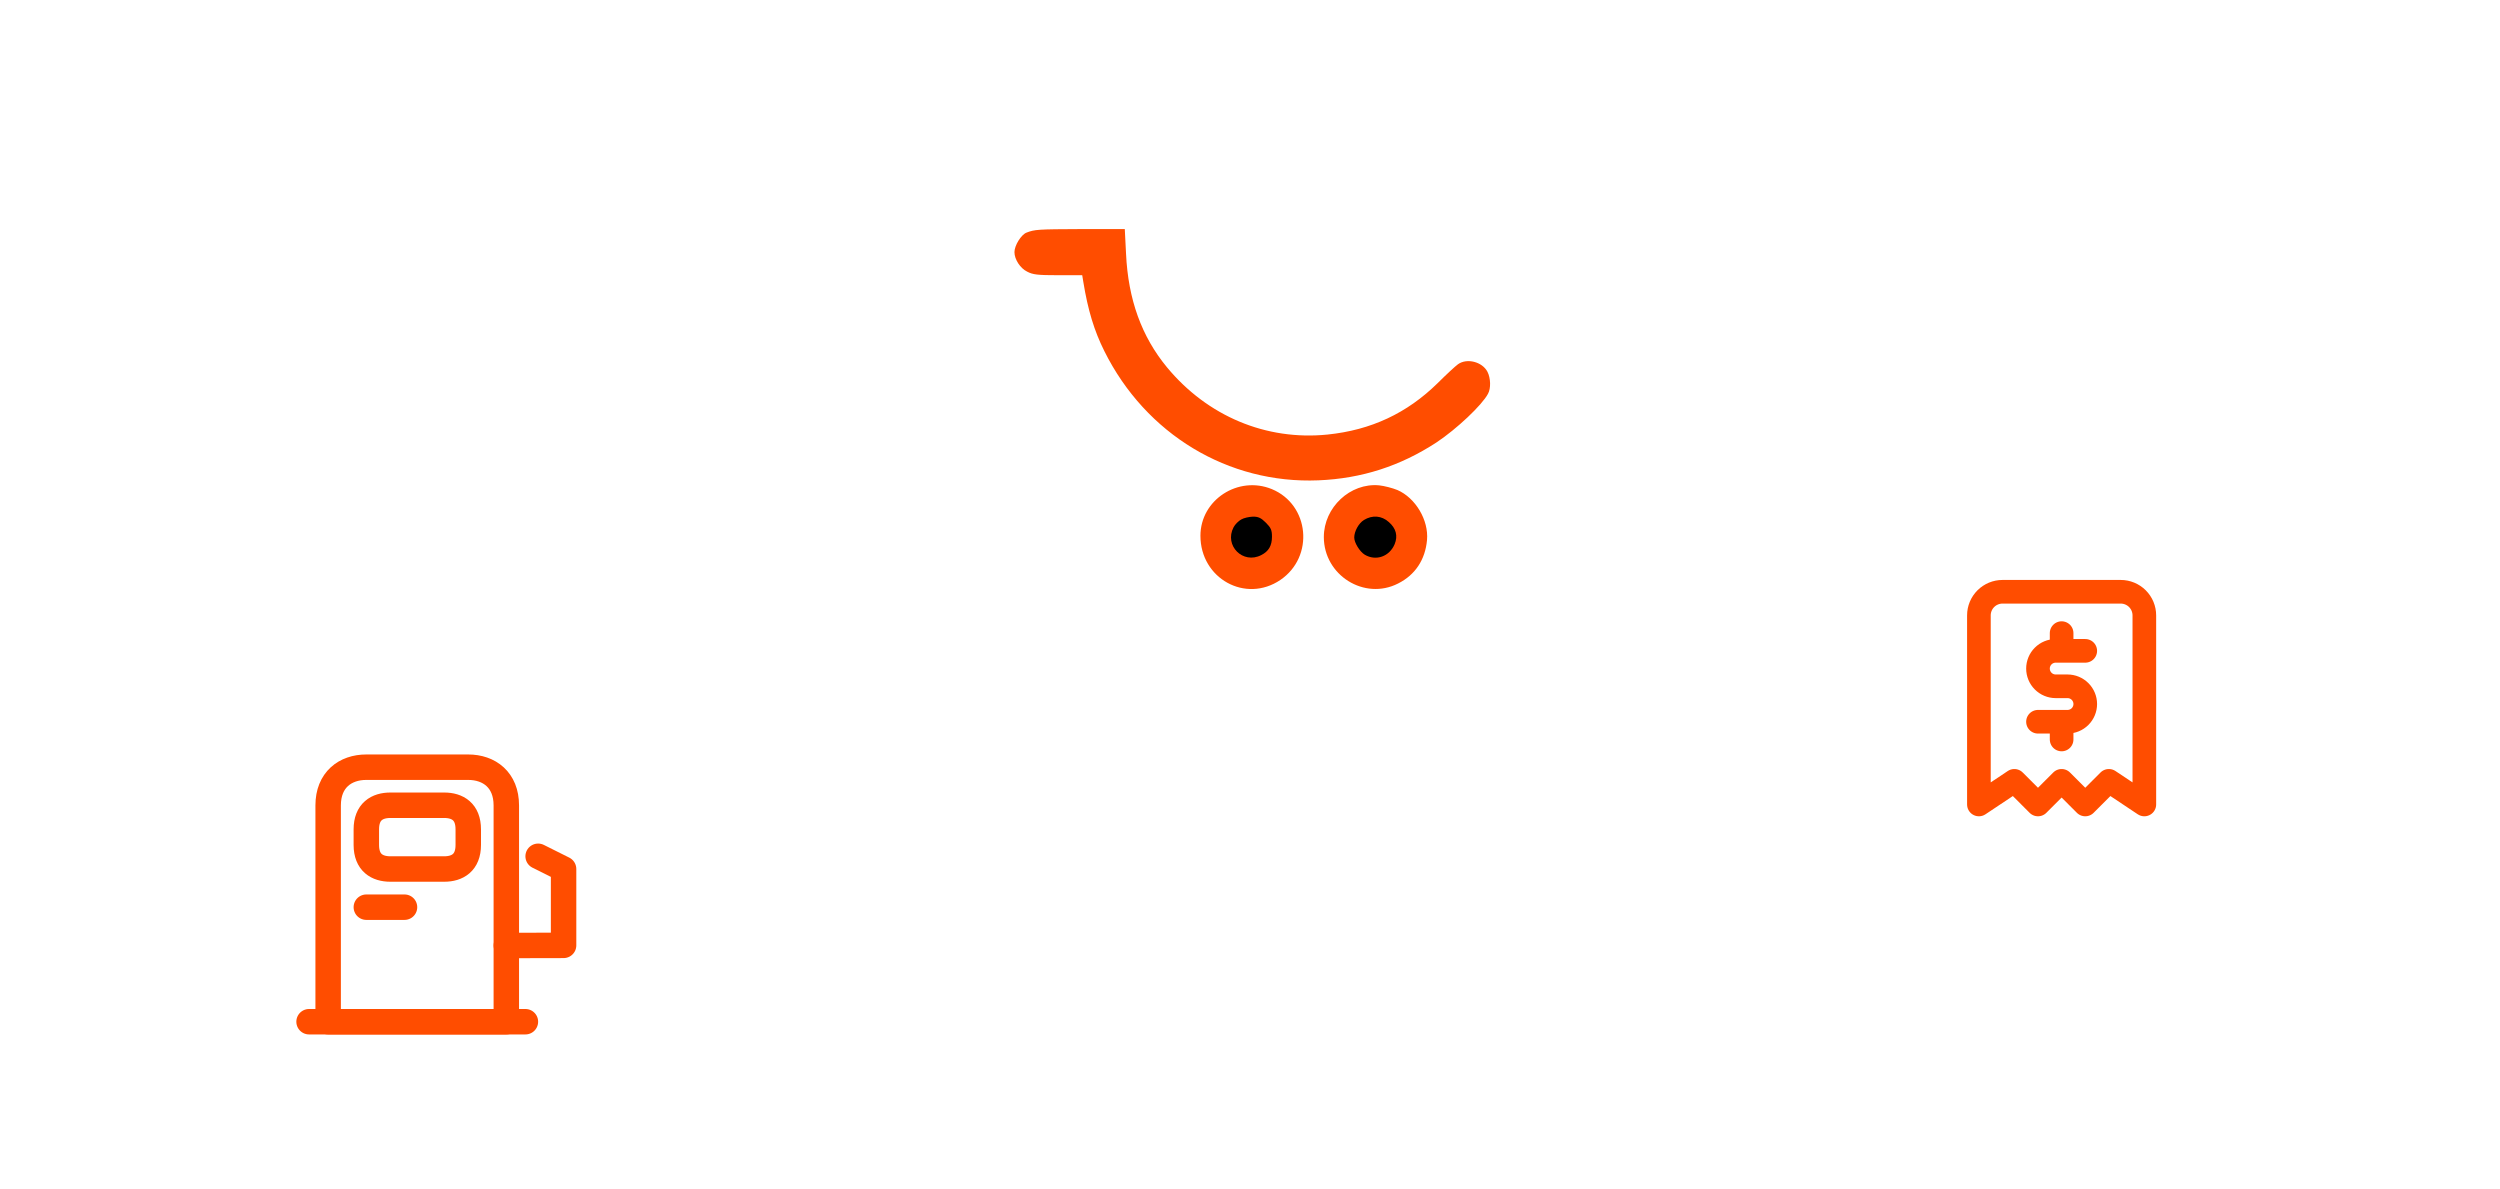 <svg width="635" height="302" viewBox="0 0 635 302" fill="none" xmlns="http://www.w3.org/2000/svg">
<path d="M83.351 259.517V204.566C83.351 198.101 87.682 194.868 93.048 194.868H118.907C124.273 194.868 128.604 198.101 128.604 204.566V259.517H83.351Z" stroke="#FF4D00" stroke-width="6.465" stroke-linecap="round" stroke-linejoin="round"/>
<path d="M78.502 259.517H133.453" stroke="#FF4D00" stroke-width="6.465" stroke-linecap="round" stroke-linejoin="round"/>
<path d="M99.157 220.729H112.83C116.192 220.729 118.939 219.113 118.939 214.62V210.644C118.939 206.151 116.192 204.534 112.83 204.534H99.157C95.795 204.534 93.048 206.151 93.048 210.644V214.62C93.048 219.113 95.795 220.729 99.157 220.729Z" stroke="#FF4D00" stroke-width="6.465" stroke-linecap="round" stroke-linejoin="round"/>
<path d="M93.048 230.425H102.745" stroke="#FF4D00" stroke-width="6.465" stroke-linecap="round" stroke-linejoin="round"/>
<path d="M128.604 240.155L143.15 240.123V220.728L136.686 217.496" stroke="#FF4D00" stroke-width="6.465" stroke-linecap="round" stroke-linejoin="round"/>
<path d="M286.014 64.453C286.559 76.081 289.966 85.484 296.416 93.297C306.682 105.697 321.581 111.966 337.207 110.376C348.245 109.24 357.375 104.971 365.188 97.294C367.368 95.114 369.685 92.979 370.32 92.525C372.592 90.889 376.498 91.889 377.815 94.432C378.633 96.022 378.724 98.657 377.952 100.019C376.453 102.881 370.003 108.968 364.87 112.375C355.694 118.371 345.883 121.55 334.89 122.004C311.951 122.958 291.011 110.285 280.518 89.209C277.929 84.03 276.339 78.807 275.158 71.584L274.885 69.904H268.753C263.575 69.904 262.349 69.767 260.895 68.995C259.123 68.132 257.67 65.861 257.67 64.044C257.67 62.363 259.351 59.638 260.713 59.093C262.848 58.275 263.484 58.23 274.749 58.184H285.696L286.014 64.453ZM323.035 124.23C332.619 128.182 333.891 141.4 325.215 147.305C316.357 153.301 304.91 146.942 304.91 136.086C304.91 126.956 314.495 120.733 323.035 124.23ZM354.922 124.457C359.555 126.456 362.916 132.134 362.462 137.176C362.008 142.173 359.464 146.034 355.104 148.214C346.564 152.575 336.253 146.124 336.253 136.404C336.253 128.863 342.975 122.595 350.289 123.276C351.606 123.413 353.695 123.958 354.922 124.457Z" fill="#FF4D00"/>
<path d="M315.268 131.951C314.586 132.315 313.678 133.223 313.314 133.95C310.907 138.583 315.722 143.398 320.355 140.991C322.263 140.037 323.08 138.583 323.08 136.312C323.08 134.631 322.808 134.041 321.536 132.769C320.31 131.542 319.628 131.225 318.266 131.225C317.266 131.27 315.949 131.542 315.268 131.951Z" fill="black"/>
<path d="M346.428 132.087C345.111 132.905 343.976 134.949 343.976 136.539C343.976 137.856 345.384 140.127 346.656 140.9C349.517 142.58 352.924 141.354 354.241 138.22C355.104 136.13 354.605 134.177 352.742 132.587C350.925 130.952 348.563 130.77 346.428 132.087Z" fill="black"/>
<g clip-path="url(#clip0_94_57)">
<path d="M502.641 204.335V156.311C502.641 154.719 503.273 153.192 504.399 152.066C505.525 150.94 507.052 150.308 508.644 150.308H538.659C540.251 150.308 541.778 150.94 542.904 152.066C544.03 153.192 544.662 154.719 544.662 156.311V204.335L535.657 198.332L529.654 204.335L523.651 198.332L517.648 204.335L511.645 198.332L502.641 204.335Z" stroke="#FF4D00" stroke-width="6.003" stroke-linecap="round" stroke-linejoin="round"/>
<path d="M529.655 165.315H522.151C520.957 165.315 519.811 165.79 518.967 166.634C518.123 167.478 517.648 168.623 517.648 169.818C517.648 171.012 518.123 172.157 518.967 173.001C519.811 173.846 520.957 174.32 522.151 174.32H525.152C526.346 174.32 527.492 174.794 528.336 175.639C529.18 176.483 529.655 177.628 529.655 178.822C529.655 180.016 529.18 181.161 528.336 182.006C527.492 182.85 526.346 183.324 525.152 183.324H517.648M523.651 183.324V187.827M523.651 160.813V165.315" stroke="#FF4D00" stroke-width="6.003" stroke-linecap="round" stroke-linejoin="round"/>
</g>
<defs>
<clipPath id="clip0_94_57">
<rect width="72.037" height="72.037" fill="white" transform="translate(487.633 141.303)"/>
</clipPath>
</defs>
</svg>
